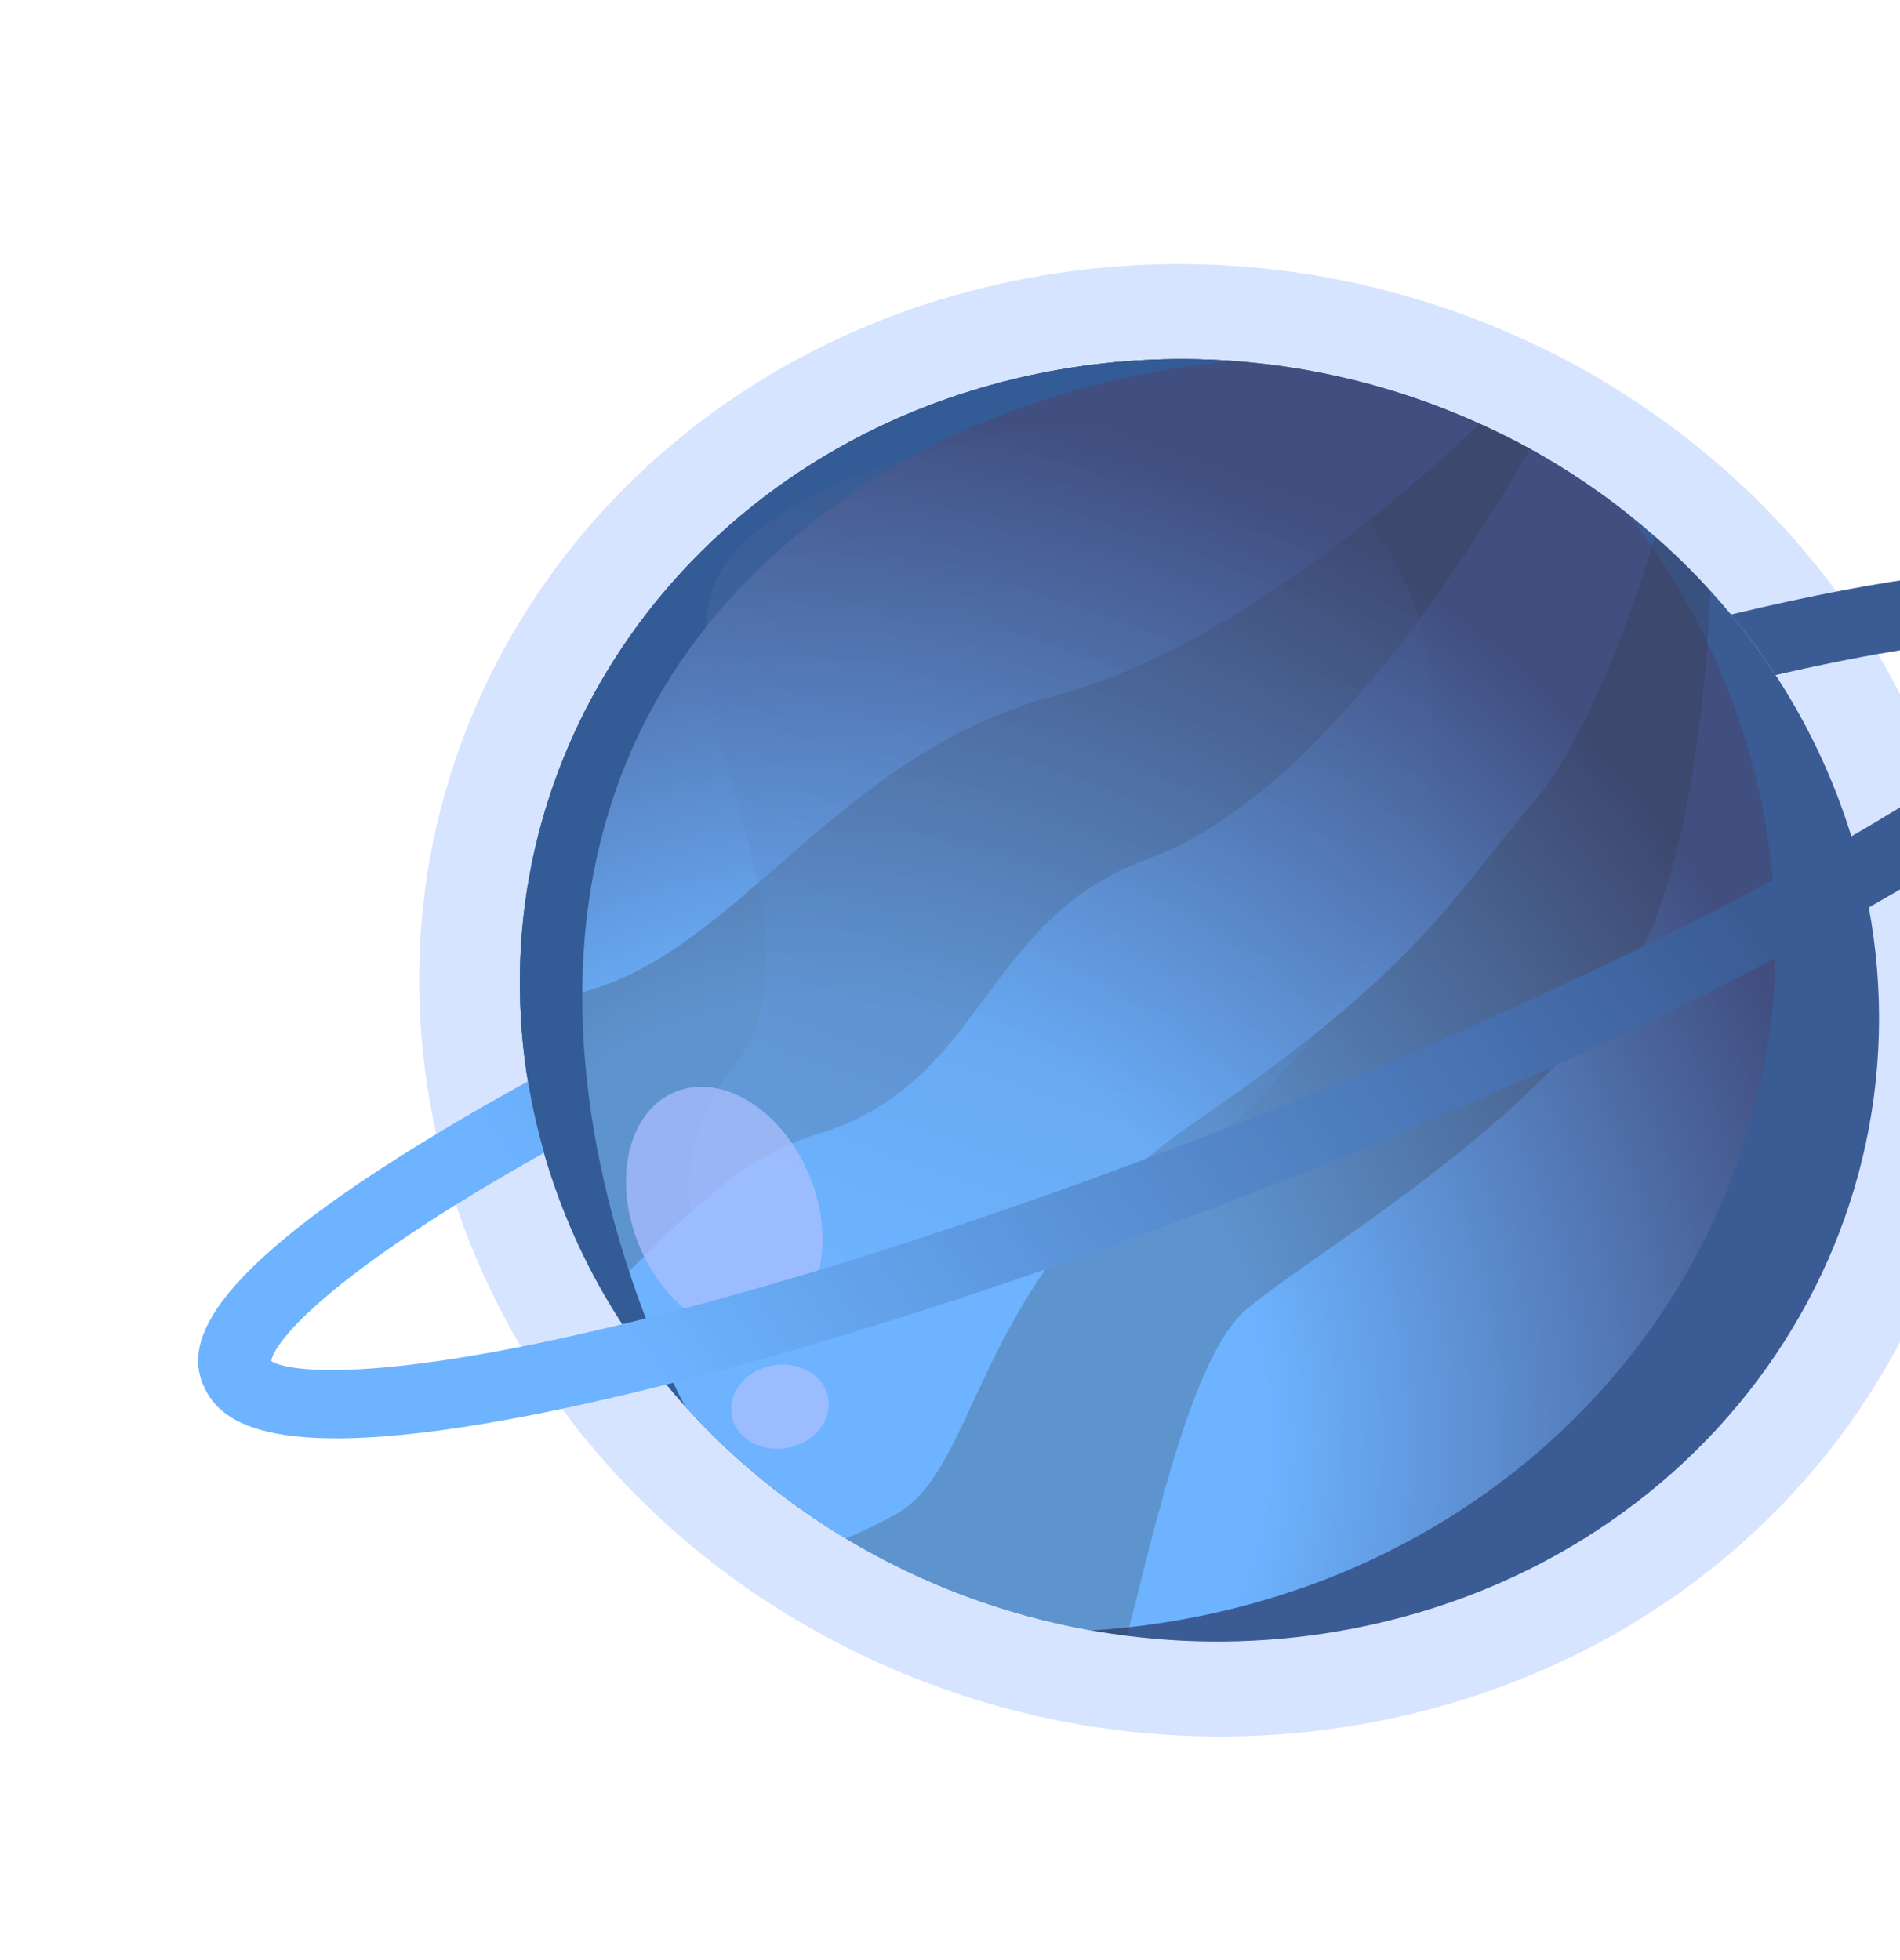 <svg width="317" height="327" viewBox="0 0 317 327" fill="none" xmlns="http://www.w3.org/2000/svg">
<g opacity="0.8" clip-path="url(#clip0_1717_52)">
<path d="M326.933 142.506C343.119 208.985 299.462 273.792 229.416 287.265C214.853 290.067 200.31 290.425 186.254 288.64C183.96 288.348 181.685 288.007 179.427 287.604C162.636 284.624 146.677 278.581 132.382 269.989L132.367 269.992C113.295 258.548 97.201 242.566 86.11 223.303C80.43 213.442 76.068 202.715 73.287 191.295C71.564 184.219 70.524 177.163 70.131 170.176C66.7 111.598 108.213 58.575 170.803 46.535C199.764 40.965 228.677 45.039 253.794 56.443C257.086 57.919 260.315 59.528 263.463 61.256C270.131 64.942 276.458 69.171 282.397 73.879C284.097 75.228 285.762 76.628 287.404 78.063C291.128 81.312 294.649 84.764 297.967 88.421C311.718 103.522 321.911 121.88 326.933 142.506Z" fill="#0057FF" fill-opacity="0.2"/>
<path d="M310.569 145.655C324.667 203.556 286.643 260.001 225.636 271.736C212.952 274.176 200.285 274.488 188.042 272.933C186.044 272.679 184.064 272.382 182.097 272.031C167.473 269.435 153.572 264.172 141.122 256.689L141.109 256.691C124.497 246.724 110.48 232.804 100.82 216.026C95.873 207.438 92.074 198.095 89.652 188.149C88.152 181.986 87.246 175.84 86.904 169.754C83.915 118.735 120.071 72.554 174.586 62.068C199.81 57.216 224.992 60.765 246.868 70.697C249.735 71.983 252.547 73.384 255.29 74.889C261.097 78.099 266.607 81.783 271.78 85.883C273.261 87.058 274.711 88.278 276.141 89.527C279.385 92.357 282.451 95.364 285.341 98.549C297.318 111.701 306.195 127.691 310.569 145.655Z" fill="#0A327A"/>
<path d="M293.016 130.07C308.653 194.295 266.484 256.893 198.826 269.907C193.239 270.982 187.658 271.691 182.097 272.031C167.473 269.435 153.572 264.172 141.122 256.689L141.109 256.691C131.075 250.672 121.996 243.217 114.257 234.554L114.243 234.557C109.166 228.874 104.651 222.679 100.82 216.026C95.873 207.439 92.074 198.095 89.652 188.149C88.152 181.986 87.246 175.84 86.904 169.755C83.915 118.735 120.071 72.554 174.586 62.068C185.014 60.062 195.434 59.491 205.621 60.216C220.069 61.242 234.04 64.876 246.868 70.697C249.735 71.983 252.547 73.384 255.29 74.889C261.097 78.099 266.607 81.783 271.78 85.883C281.648 98.777 289.027 113.687 293.016 130.07Z" fill="url(#paint0_radial_1717_52)"/>
<path d="M255.289 74.888C244.246 94.163 219.028 133.327 191.398 143.359C163.759 153.406 164.422 180.829 136.314 189.233C121.018 193.804 109.75 208.039 100.82 216.025C95.872 207.437 92.073 198.094 89.651 188.147C88.151 181.985 87.245 175.839 86.903 169.753C89.902 168.03 93.544 166.573 97.886 165.347C123.814 158.027 139.774 125.674 176.33 115.984C205.093 108.353 235.295 81.705 246.867 70.696C249.734 71.982 252.547 73.383 255.289 74.888Z" fill="#00060E" fill-opacity="0.25"/>
<path d="M285.341 98.548C284.768 113.45 282.791 134.825 276.649 152.179C266.041 182.095 221.651 207.093 208.091 218.342C199.068 225.838 193.019 253.496 188.043 272.932C171.24 270.808 155.246 265.179 141.122 256.688C144.074 255.443 146.978 254.063 149.631 252.55C163.793 244.508 162.319 212.511 199.592 187.045C236.865 161.578 242.088 149.926 255.741 133.981C264.859 123.326 272.247 102.292 276.142 89.527C279.385 92.356 282.452 95.364 285.341 98.548Z" fill="#00060E" fill-opacity="0.25"/>
<g style="mix-blend-mode:color-dodge">
<path d="M205.621 60.216C180.748 62.733 154.5 70.936 132.025 90.011C65.769 146.231 114.257 234.554 114.257 234.554L114.243 234.557C109.166 228.874 104.651 222.679 100.82 216.026C95.873 207.438 92.074 198.095 89.652 188.149C88.152 181.986 87.246 175.84 86.904 169.754C83.915 118.735 120.071 72.554 174.586 62.068C185.014 60.062 195.434 59.491 205.621 60.216Z" fill="#00327B"/>
</g>
<g style="mix-blend-mode:color-dodge" opacity="0.4">
<path d="M187.112 70.32C187.112 70.32 145.388 71.529 124.185 90.412C102.981 109.295 141.885 153.746 122.077 178.42C102.27 203.094 123.51 248.935 192.547 198.384C261.583 147.833 248.712 67.789 187.112 70.32Z" fill="url(#paint1_linear_1717_52)" fill-opacity="0.8"/>
</g>
<g style="mix-blend-mode:screen">
<path d="M135.526 197.364C131.497 186.253 121.657 179.307 113.547 181.849C105.437 184.391 102.128 195.458 106.156 206.568C110.184 217.679 120.024 224.625 128.134 222.083C136.244 219.541 139.554 208.474 135.526 197.364Z" fill="#9CB1FF" fill-opacity="0.7"/>
<path d="M137.912 232.252C136.591 228.61 132.037 226.749 127.739 228.097C123.441 229.444 121.027 233.489 122.348 237.131C123.668 240.774 128.222 242.634 132.52 241.287C136.818 239.94 139.232 235.895 137.912 232.252Z" fill="#9CB1FF" fill-opacity="0.7"/>
</g>
<path d="M360.234 103.466C357.256 97.04 347.632 89.717 298.736 100.269C295.501 100.969 292.184 101.725 288.783 102.535C291.46 105.747 293.958 109.124 296.24 112.634C296.838 112.493 297.438 112.365 298.035 112.224C333.651 104.2 346.62 106.202 349.068 107.855C348.667 110.604 341.272 120.614 310.331 138.699C309.852 138.986 309.37 139.262 308.874 139.539C282.003 155.108 245.73 172.107 206.459 187.506C169.66 201.947 133.579 213.696 103.83 220.943C101.26 221.555 98.742 222.156 96.281 222.708C60.666 230.732 47.697 228.73 45.248 227.077C45.65 224.328 53.044 214.317 83.986 196.233C86.186 194.95 88.452 193.654 90.77 192.347C90.362 190.953 89.997 189.564 89.651 188.145C89.024 185.568 88.504 182.983 88.086 180.418C83.169 183.123 78.505 185.793 74.107 188.424C31.997 213.596 31.091 225.043 34.083 231.466C36.889 237.521 45.603 244.38 87.591 236.304C90.122 235.817 92.789 235.265 95.581 234.663C100.577 233.585 105.799 232.359 111.196 231.008C140.644 223.597 175.56 212.137 211.369 198.082C249.633 183.059 284.851 166.693 311.792 151.411C314.699 149.757 317.5 148.123 320.21 146.508C358.089 123.87 362.625 112.324 360.979 105.564C360.794 104.805 360.529 104.113 360.234 103.466Z" fill="url(#paint2_linear_1717_52)"/>
</g>
<defs>
<radialGradient id="paint0_radial_1717_52" cx="0" cy="0" r="1" gradientUnits="userSpaceOnUse" gradientTransform="translate(138.657 241.036) rotate(-48.394) scale(173.524 175)">
<stop offset="0.421" stop-color="#48A0FF"/>
<stop offset="1" stop-color="#112260"/>
</radialGradient>
<linearGradient id="paint1_linear_1717_52" x1="188.801" y1="71.27" x2="138.945" y2="211.516" gradientUnits="userSpaceOnUse">
<stop stop-color="#112260"/>
<stop offset="1" stop-color="#48A0FF"/>
</linearGradient>
<linearGradient id="paint2_linear_1717_52" x1="286.43" y1="147.054" x2="128.53" y2="256.736" gradientUnits="userSpaceOnUse">
<stop stop-color="#0A327A"/>
<stop offset="1" stop-color="#48A0FF"/>
</linearGradient>
<clipPath id="clip0_1717_52">
<rect width="368" height="254" fill="white" transform="translate(0 78.633) rotate(-12.206)"/>
</clipPath>
</defs>
</svg>
